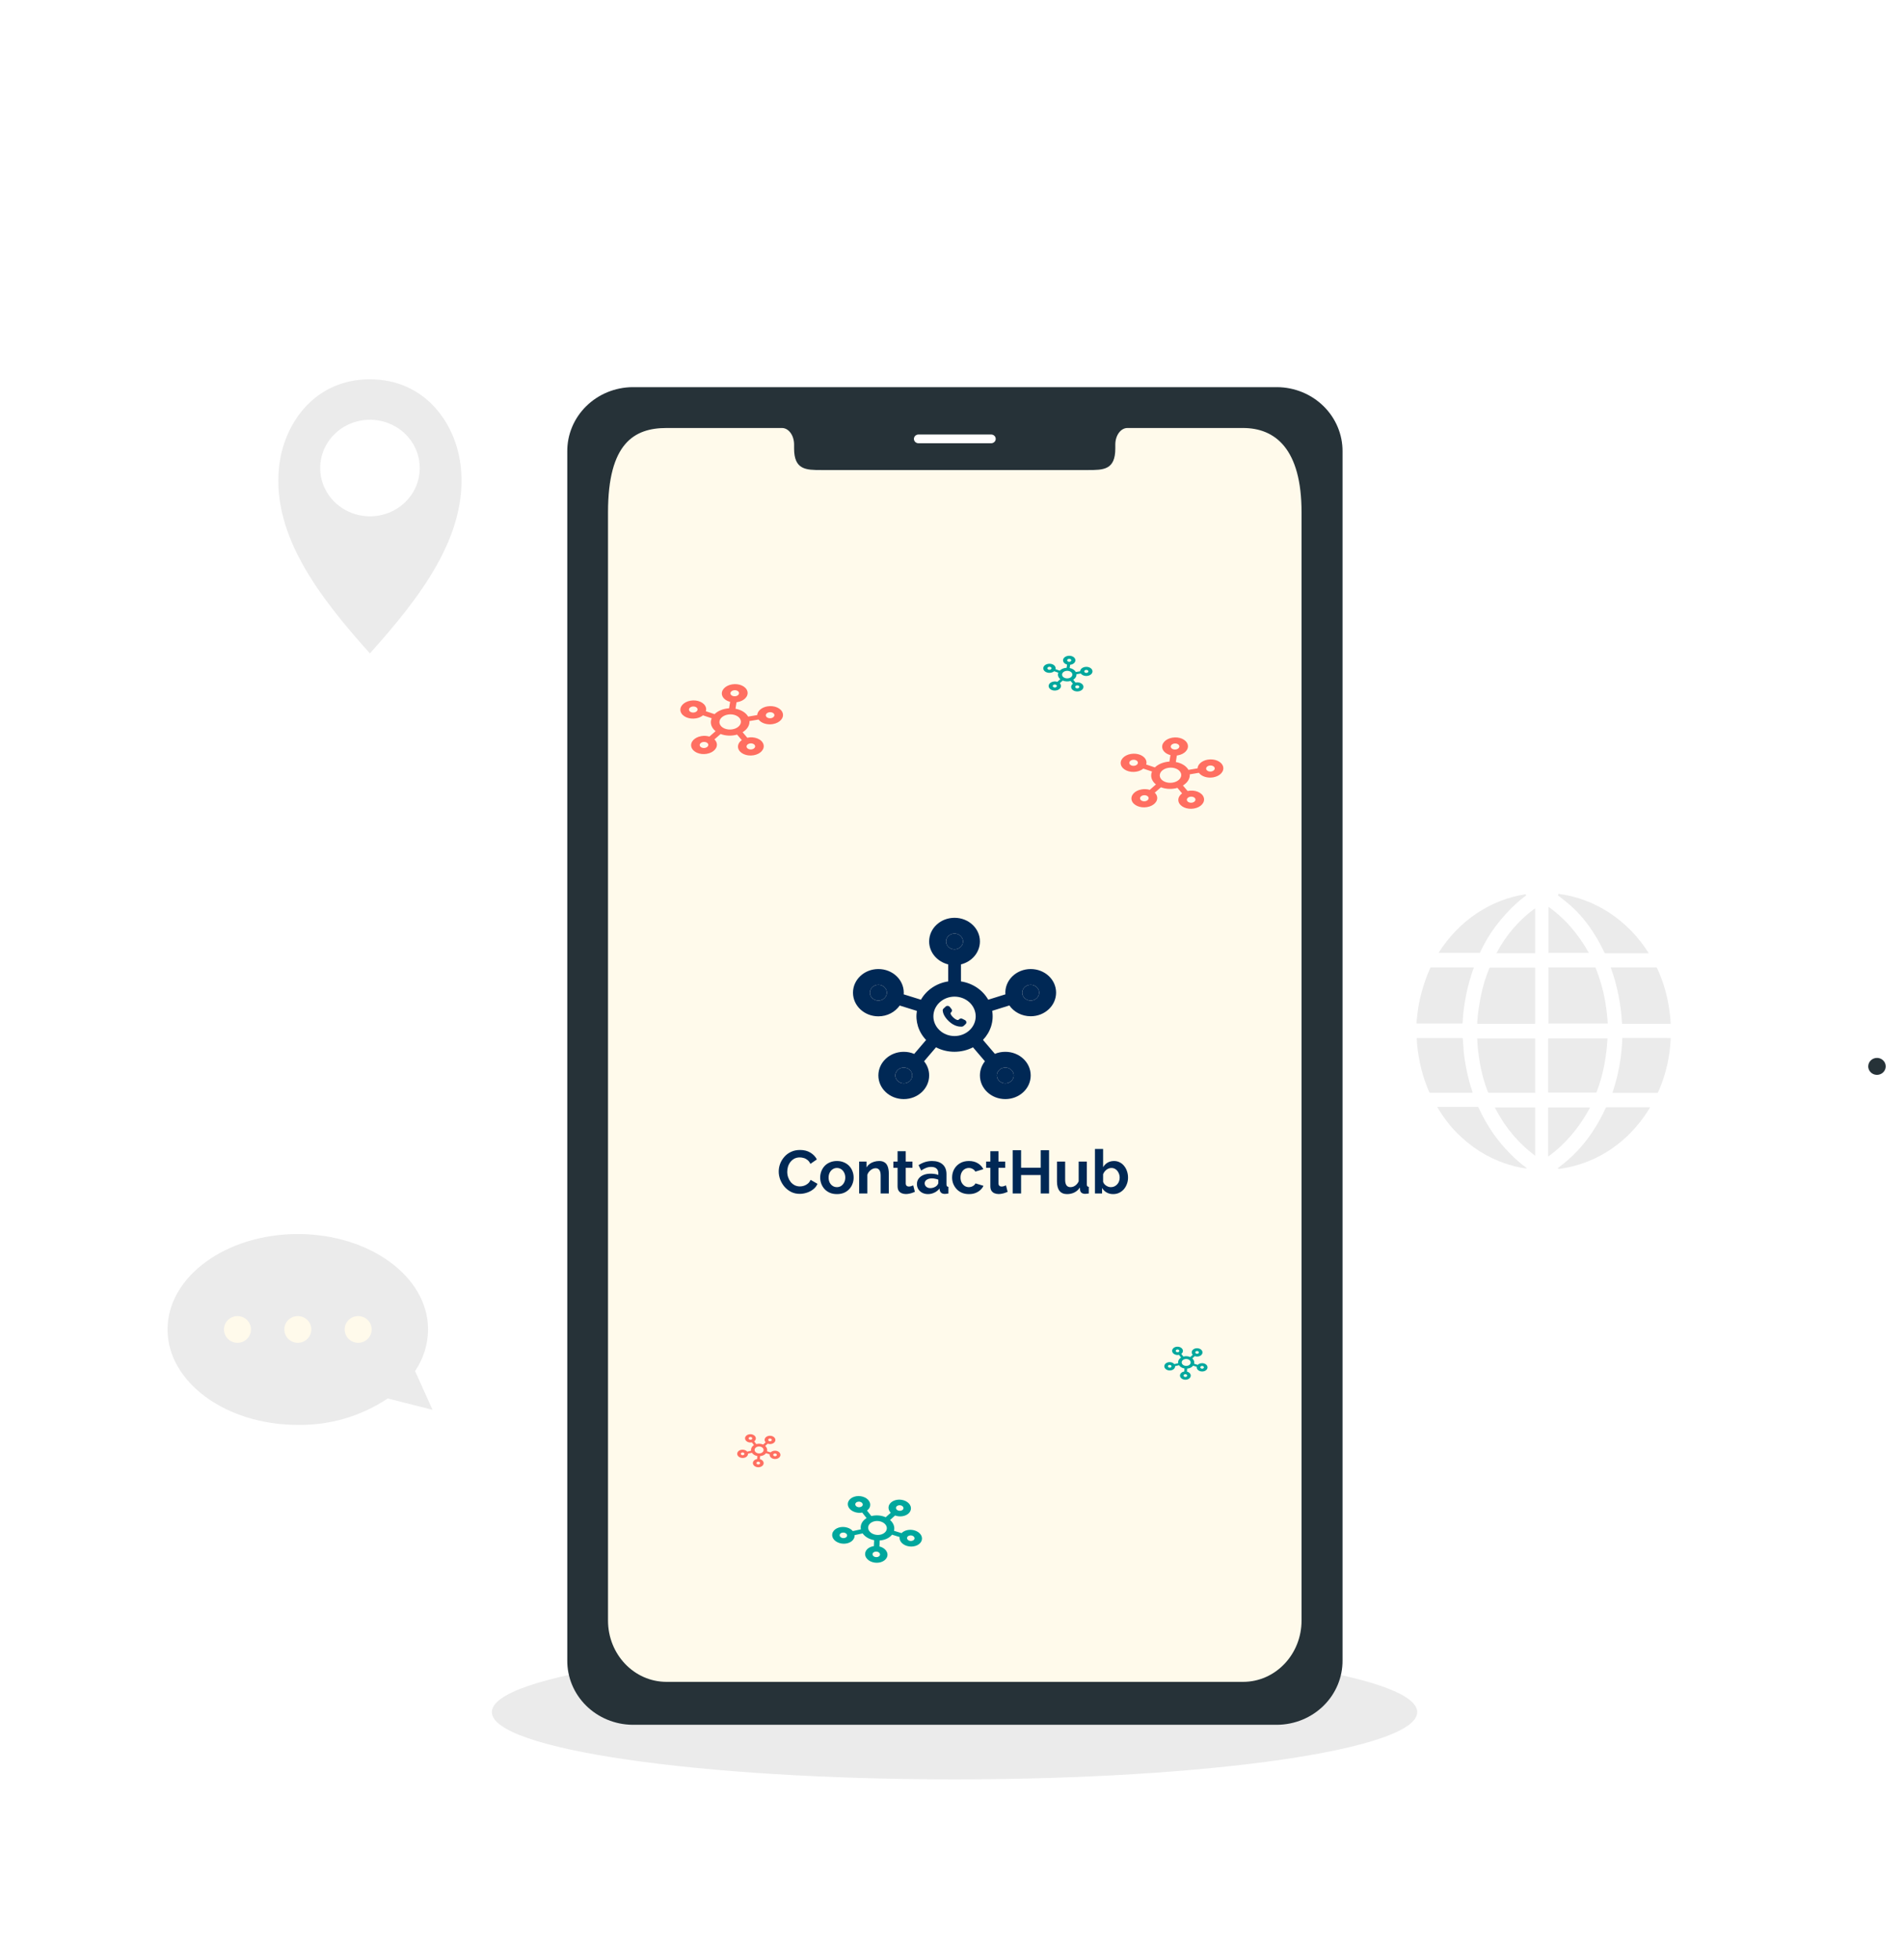 <svg width="375" height="386" viewBox="0 0 375 386" fill="none" xmlns="http://www.w3.org/2000/svg">
<path d="M290.284 190.489C289.001 194.02 288.248 197.75 288.052 201.538H279V201.265C279 201.015 279.054 200.772 279.075 200.529C279.185 199.228 279.386 197.938 279.674 196.669C280.14 194.585 280.813 192.563 281.682 190.636C281.697 190.588 281.727 190.548 281.766 190.521C281.806 190.494 281.853 190.483 281.899 190.489H290.284Z" fill="#EBEBEB"/>
<path d="M290.012 215.18H281.702C281.658 215.186 281.614 215.175 281.577 215.149C281.54 215.124 281.512 215.085 281.498 215.04C280.545 212.877 279.859 210.589 279.456 208.234C279.248 207.098 279.112 205.949 279.048 204.794C279.048 204.75 279.048 204.713 279.048 204.676V204.403H279.184H287.943C288.1 204.403 288.093 204.403 288.106 204.58C288.161 205.368 288.209 206.156 288.277 206.945C288.395 208.183 288.581 209.413 288.835 210.628C289.132 212.129 289.528 213.606 290.019 215.047C289.985 215.121 289.992 215.121 290.012 215.18Z" fill="#EBEBEB"/>
<path d="M324.968 218.067L324.9 218.207C324.195 219.371 323.407 220.474 322.545 221.507C321.504 222.778 320.348 223.933 319.094 224.954C315.704 227.707 311.722 229.482 307.524 230.111L307.184 230.169H306.986L306.796 230.037L307.014 229.867C309.549 228.001 311.767 225.673 313.568 222.988C314.587 221.47 315.484 219.861 316.249 218.178C316.263 218.132 316.291 218.094 316.328 218.068C316.366 218.043 316.41 218.032 316.453 218.038H324.954L324.968 218.067Z" fill="#EBEBEB"/>
<path d="M316.651 201.538H304.979V190.489H314.092C314.132 190.484 314.173 190.494 314.206 190.519C314.24 190.543 314.265 190.58 314.276 190.622C315.114 192.699 315.737 194.87 316.134 197.096C316.341 198.253 316.491 199.421 316.583 200.595C316.603 200.897 316.63 201.214 316.651 201.538Z" fill="#EBEBEB"/>
<path d="M316.583 204.484C316.583 204.742 316.583 205 316.549 205.22C316.501 205.839 316.46 206.458 316.379 207.069C316.27 207.916 316.147 208.756 315.991 209.596C315.645 211.441 315.139 213.246 314.48 214.988C314.47 215.039 314.443 215.083 314.404 215.113C314.364 215.144 314.316 215.157 314.269 215.15H304.91V204.484H316.583Z" fill="#EBEBEB"/>
<path d="M302.345 190.555V201.604H290.945C290.945 201.324 290.945 201.044 290.992 200.772C291.053 200.153 291.101 199.534 291.19 198.923C291.326 197.987 291.475 197.045 291.666 196.116C292.045 194.247 292.597 192.423 293.313 190.673C293.324 190.629 293.35 190.592 293.385 190.567C293.42 190.543 293.462 190.533 293.504 190.54H302.351L302.345 190.555Z" fill="#EBEBEB"/>
<path d="M302.358 204.631C302.358 208.069 302.358 211.533 302.358 215.025V215.179H293.245C293.201 215.186 293.156 215.175 293.12 215.147C293.083 215.12 293.057 215.079 293.048 215.032C292.349 213.24 291.827 211.374 291.489 209.463C291.319 208.476 291.19 207.489 291.074 206.517C290.999 205.869 290.985 205.213 290.945 204.565C290.945 204.565 290.945 204.528 290.945 204.491H302.215C302.331 204.469 302.358 204.506 302.358 204.631Z" fill="#EBEBEB"/>
<path d="M329.038 201.611H319.469C319.274 197.799 318.521 194.045 317.236 190.489H326.159C326.202 190.484 326.246 190.496 326.283 190.521C326.32 190.546 326.348 190.584 326.363 190.629C327.388 192.816 328.13 195.146 328.568 197.553C328.803 198.834 328.96 200.131 329.038 201.435V201.611Z" fill="#EBEBEB"/>
<path d="M329.045 204.396C329.045 204.646 329.045 204.889 329.011 205.133C328.824 208.239 328.132 211.286 326.969 214.134C326.839 214.458 326.697 214.775 326.56 215.091C326.551 215.124 326.532 215.152 326.506 215.17C326.48 215.189 326.449 215.198 326.418 215.194H317.57C317.672 214.863 317.781 214.546 317.883 214.222C318.772 211.365 319.307 208.392 319.475 205.383C319.475 205.088 319.509 204.794 319.523 204.492C319.523 204.418 319.523 204.374 319.625 204.381C319.655 204.385 319.684 204.385 319.714 204.381L329.045 204.396Z" fill="#EBEBEB"/>
<path d="M324.709 187.668V187.712H316.202C316.16 187.717 316.117 187.708 316.081 187.686C316.044 187.663 316.015 187.628 315.998 187.587C314.886 185.18 313.49 182.939 311.846 180.92C310.875 179.757 309.807 178.694 308.654 177.746C308.089 177.267 307.497 176.825 306.911 176.361L306.816 176.287L306.932 176.199C306.932 176.14 306.898 176.081 306.877 176C310.449 176.447 313.89 177.72 316.967 179.733C320.043 181.747 322.684 184.453 324.709 187.668Z" fill="#EBEBEB"/>
<path d="M300.725 230.037C300.645 230.063 300.563 230.078 300.48 230.081C299.562 229.953 298.653 229.761 297.757 229.506C294.146 228.516 290.792 226.647 287.95 224.041C286.867 223.07 285.869 221.992 284.969 220.822C284.297 219.936 283.677 219.006 283.111 218.037L283.077 217.956H291.006C291.048 217.954 291.09 217.966 291.126 217.991C291.162 218.016 291.189 218.053 291.203 218.096C292.015 219.87 292.971 221.561 294.062 223.149C295.075 224.591 296.2 225.937 297.424 227.171C298.429 228.197 299.508 229.136 300.65 229.978L300.725 230.037Z" fill="#EBEBEB"/>
<path d="M300.623 176.273C300.269 176.552 299.847 176.877 299.438 177.208C298.082 178.357 296.821 179.631 295.668 181.016C294.105 182.859 292.771 184.914 291.7 187.13C291.641 187.274 291.575 187.414 291.503 187.55C291.49 187.573 291.472 187.592 291.45 187.606C291.429 187.621 291.405 187.629 291.38 187.631C291.237 187.631 291.094 187.631 290.951 187.631H283.335C285.294 184.509 287.838 181.868 290.801 179.878C293.764 177.888 297.08 176.595 300.534 176.081C300.516 176.116 300.5 176.153 300.487 176.192L300.623 176.273Z" fill="#EBEBEB"/>
<path d="M313.173 218.067C312.097 220.106 310.802 222 309.314 223.709C307.999 225.241 306.521 226.599 304.91 227.753V218.067H313.173Z" fill="#EBEBEB"/>
<path d="M302.345 218.067V227.569C299.048 225.121 296.331 221.865 294.416 218.067H302.345Z" fill="#EBEBEB"/>
<path d="M312.928 187.631H304.979V178.571C306.607 179.718 308.101 181.073 309.43 182.607C310.753 184.146 311.925 185.83 312.928 187.631Z" fill="#EBEBEB"/>
<path d="M302.345 178.858V187.697H294.736C296.596 184.145 299.203 181.117 302.345 178.858Z" fill="#EBEBEB"/>
<path d="M90.761 92.023C89.869 83.338 83.7 74.691 72.851 74.691C62.001 74.691 55.864 83.338 54.949 92.023C53.58 105.44 62.909 117.584 72.851 128.662C82.809 117.584 92.138 105.44 90.761 92.023ZM72.851 101.673C70.912 101.67 69.017 101.109 67.407 100.062C65.796 99.016 64.542 97.529 63.802 95.791C63.062 94.053 62.87 92.141 63.25 90.297C63.63 88.453 64.566 86.76 65.938 85.431C67.31 84.102 69.057 83.198 70.959 82.832C72.861 82.467 74.832 82.656 76.623 83.376C78.414 84.097 79.945 85.316 81.022 86.879C82.099 88.443 82.673 90.281 82.673 92.162C82.673 93.412 82.419 94.65 81.925 95.805C81.431 96.96 80.708 98.009 79.795 98.893C78.883 99.776 77.8 100.476 76.608 100.953C75.417 101.43 74.14 101.675 72.851 101.673Z" fill="#EBEBEB"/>
<path d="M188 350.38C238.328 350.38 279.126 344.449 279.126 337.132C279.126 329.816 238.328 323.885 188 323.885C137.672 323.885 96.874 329.816 96.874 337.132C96.874 344.449 137.672 350.38 188 350.38Z" fill="#EBEBEB"/>
<path d="M264.416 88.927V326.942C264.444 330.277 263.105 333.487 260.695 335.867C258.285 338.246 255 339.601 251.561 339.634H124.567C121.13 339.599 117.847 338.243 115.44 335.863C113.033 333.484 111.698 330.275 111.727 326.942V88.927C111.695 85.593 113.03 82.383 115.438 80.003C117.845 77.623 121.129 76.267 124.567 76.235H251.521C253.227 76.245 254.915 76.582 256.487 77.225C258.06 77.869 259.486 78.807 260.683 79.986C261.881 81.165 262.828 82.561 263.468 84.096C264.109 85.63 264.431 87.271 264.416 88.927Z" fill="#263238"/>
<path d="M256.345 100.877V319.106C256.345 325.776 251.194 331.18 244.842 331.18H131.269C124.901 331.18 119.751 325.776 119.751 319.106V100.877C119.751 87.282 124.901 84.279 131.269 84.279H154.011C155.332 84.279 156.399 85.731 156.399 87.537V88.309C156.399 92.54 158.787 92.555 161.724 92.555H214.34C217.293 92.555 219.665 92.555 219.665 88.309V87.537C219.665 85.731 220.731 84.279 222.053 84.279H244.811C251.194 84.279 256.345 88.425 256.345 100.877Z" fill="#FFFAEB"/>
<path d="M195.22 87.282H180.892C180.655 87.282 180.429 87.191 180.261 87.029C180.094 86.867 180 86.647 180 86.418C180.002 86.189 180.097 85.972 180.264 85.811C180.431 85.651 180.657 85.561 180.892 85.561H195.22C195.455 85.561 195.68 85.651 195.847 85.811C196.014 85.972 196.109 86.189 196.111 86.418C196.111 86.647 196.017 86.867 195.85 87.029C195.683 87.191 195.456 87.282 195.22 87.282Z" fill="white"/>
<path d="M367.957 209.984C367.957 210.314 368.058 210.636 368.247 210.91C368.436 211.185 368.705 211.398 369.019 211.525C369.333 211.651 369.679 211.684 370.012 211.619C370.346 211.555 370.652 211.396 370.892 211.163C371.133 210.93 371.297 210.633 371.363 210.309C371.429 209.986 371.395 209.65 371.265 209.346C371.135 209.041 370.915 208.781 370.632 208.597C370.349 208.414 370.017 208.316 369.677 208.316C369.451 208.316 369.227 208.36 369.019 208.443C368.81 208.527 368.621 208.65 368.461 208.805C368.301 208.96 368.175 209.143 368.088 209.346C368.002 209.548 367.957 209.765 367.957 209.984Z" fill="#263238"/>
<path d="M81.749 269.982C83.399 267.56 84.29 264.708 84.311 261.786C84.311 251.404 72.82 243 58.656 243C44.492 243 33 251.404 33 261.786C33 272.168 44.492 280.584 58.656 280.584C64.953 280.685 71.131 278.869 76.355 275.381L85.186 277.604L81.749 269.982Z" fill="#EBEBEB"/>
<path d="M49.431 261.786C49.431 262.308 49.275 262.818 48.982 263.252C48.69 263.686 48.274 264.024 47.788 264.224C47.302 264.423 46.767 264.476 46.251 264.374C45.735 264.272 45.261 264.021 44.889 263.652C44.517 263.283 44.264 262.813 44.161 262.301C44.058 261.789 44.111 261.259 44.312 260.777C44.514 260.295 44.855 259.882 45.292 259.593C45.73 259.303 46.244 259.148 46.77 259.148C47.476 259.148 48.152 259.426 48.651 259.921C49.15 260.415 49.431 261.087 49.431 261.786Z" fill="#FFFAEB"/>
<path d="M61.316 261.786C61.316 262.308 61.16 262.818 60.868 263.252C60.575 263.686 60.16 264.024 59.674 264.224C59.188 264.423 58.653 264.476 58.137 264.374C57.621 264.272 57.147 264.021 56.775 263.652C56.403 263.283 56.149 262.813 56.046 262.301C55.944 261.789 55.996 261.259 56.198 260.777C56.399 260.295 56.74 259.882 57.178 259.593C57.615 259.303 58.13 259.148 58.656 259.148C59.361 259.148 60.038 259.426 60.537 259.921C61.036 260.415 61.316 261.087 61.316 261.786Z" fill="#FFFAEB"/>
<path d="M73.202 261.786C73.202 262.31 73.044 262.822 72.75 263.256C72.455 263.691 72.037 264.029 71.548 264.228C71.059 264.426 70.521 264.475 70.004 264.369C69.487 264.263 69.013 264.007 68.643 263.633C68.273 263.259 68.023 262.785 67.926 262.27C67.829 261.755 67.889 261.223 68.098 260.742C68.307 260.261 68.656 259.852 69.099 259.568C69.543 259.284 70.062 259.138 70.591 259.147C71.288 259.16 71.952 259.444 72.44 259.937C72.928 260.431 73.202 261.094 73.202 261.786Z" fill="#FFFAEB"/>
<path d="M186.333 185.385C186.333 184.531 187.083 183.833 188 183.833C188.917 183.833 189.667 184.531 189.667 185.385C189.667 186.239 188.917 186.937 188 186.937C187.083 186.937 186.333 186.239 186.333 185.385Z" fill="#002855"/>
<path fill-rule="evenodd" clip-rule="evenodd" d="M203 190.817C202.314 190.817 201.635 190.948 201.006 191.203C200.377 191.458 199.811 191.831 199.343 192.298C198.876 192.766 198.517 193.318 198.288 193.92C198.06 194.523 197.968 195.163 198.017 195.8L194.633 196.855C194.097 195.911 193.334 195.094 192.403 194.469C191.472 193.845 190.399 193.429 189.267 193.254V189.902C190.336 189.636 191.281 189.05 191.956 188.233C192.631 187.416 192.998 186.415 193 185.385C193 182.808 190.767 180.729 188 180.729C185.233 180.729 183 182.808 183 185.385C183 187.558 184.6 189.374 186.75 189.902V193.254C184.417 193.611 182.45 194.977 181.383 196.855L177.983 195.8C178 195.691 178 195.583 178 195.474C178 192.897 175.767 190.817 173 190.817C170.233 190.817 168 192.897 168 195.474C168 198.05 170.233 200.13 173 200.13C174.767 200.13 176.3 199.277 177.2 198.004L180.583 199.059C180.25 201.062 180.867 203.188 182.4 204.787L180.05 207.534C179.417 207.255 178.733 207.115 178 207.115C175.233 207.115 173 209.195 173 211.771C173 214.348 175.233 216.428 178 216.428C180.767 216.428 183 214.348 183 211.771C183 210.716 182.633 209.754 182 208.978L184.35 206.23C186.617 207.41 189.383 207.394 191.633 206.23L193.983 208.978C193.367 209.754 193 210.716 193 211.771C193 214.348 195.233 216.428 198 216.428C200.767 216.428 203 214.348 203 211.771C203 209.195 200.767 207.115 198 207.115C197.267 207.115 196.583 207.255 195.95 207.519L193.6 204.771C194.34 204.002 194.886 203.089 195.2 202.098C195.515 201.107 195.589 200.064 195.417 199.044L198.8 197.988C199.683 199.261 201.233 200.115 203 200.115C205.767 200.115 208 198.035 208 195.458C208 192.882 205.767 190.817 203 190.817ZM171.333 195.474C171.333 196.328 172.083 197.026 173 197.026C173.917 197.026 174.667 196.328 174.667 195.474C174.667 194.62 173.917 193.922 173 193.922C172.083 193.922 171.333 194.62 171.333 195.474ZM176.333 211.771C176.333 212.625 177.083 213.324 178 213.324C178.917 213.324 179.667 212.625 179.667 211.771C179.667 210.918 178.917 210.219 178 210.219C177.083 210.219 176.333 210.918 176.333 211.771ZM188 183.833C187.083 183.833 186.333 184.531 186.333 185.385C186.333 186.239 187.083 186.937 188 186.937C188.917 186.937 189.667 186.239 189.667 185.385C189.667 184.531 188.917 183.833 188 183.833ZM185.054 202.874C185.835 203.602 186.895 204.011 188 204.011C189.105 204.011 190.165 203.602 190.946 202.874C191.728 202.147 192.167 201.16 192.167 200.13C192.167 199.101 191.728 198.114 190.946 197.387C190.165 196.659 189.105 196.25 188 196.25C186.895 196.25 185.835 196.659 185.054 197.387C184.272 198.114 183.833 199.101 183.833 200.13C183.833 201.16 184.272 202.147 185.054 202.874ZM199.667 211.771C199.667 210.918 198.917 210.219 198 210.219C197.083 210.219 196.333 210.918 196.333 211.771C196.333 212.625 197.083 213.324 198 213.324C198.917 213.324 199.667 212.625 199.667 211.771ZM201.333 195.474C201.333 196.328 202.083 197.026 203 197.026C203.917 197.026 204.667 196.328 204.667 195.474C204.667 194.62 203.917 193.922 203 193.922C202.083 193.922 201.333 194.62 201.333 195.474Z" fill="#002855"/>
<path d="M173 197.026C172.083 197.026 171.333 196.328 171.333 195.474C171.333 194.62 172.083 193.922 173 193.922C173.917 193.922 174.667 194.62 174.667 195.474C174.667 196.328 173.917 197.026 173 197.026Z" fill="#002855"/>
<path d="M178 213.324C177.083 213.324 176.333 212.625 176.333 211.771C176.333 210.918 177.083 210.219 178 210.219C178.917 210.219 179.667 210.918 179.667 211.771C179.667 212.625 178.917 213.324 178 213.324Z" fill="#002855"/>
<path d="M198 210.219C198.917 210.219 199.667 210.918 199.667 211.771C199.667 212.625 198.917 213.324 198 213.324C197.083 213.324 196.333 212.625 196.333 211.771C196.333 210.918 197.083 210.219 198 210.219Z" fill="#002855"/>
<path d="M203 197.026C202.083 197.026 201.333 196.328 201.333 195.474C201.333 194.62 202.083 193.922 203 193.922C203.917 193.922 204.667 194.62 204.667 195.474C204.667 196.328 203.917 197.026 203 197.026Z" fill="#002855"/>
<path d="M188.921 200.695L188.803 200.805C188.803 200.805 188.523 201.064 187.757 200.356C186.992 199.647 187.273 199.388 187.273 199.388L187.347 199.319C187.53 199.149 187.547 198.877 187.388 198.679L187.061 198.273C186.864 198.027 186.482 197.994 186.255 198.204L185.849 198.58C185.737 198.684 185.662 198.819 185.671 198.969C185.694 199.351 185.88 200.174 186.917 201.134C188.016 202.153 189.048 202.193 189.47 202.156C189.603 202.145 189.719 202.082 189.813 201.995L190.18 201.654C190.429 201.424 190.359 201.03 190.041 200.869L189.546 200.619C189.338 200.513 189.084 200.544 188.921 200.695Z" fill="#002855"/>
<path d="M153.372 230.694C153.372 230.174 153.464 229.666 153.648 229.17C153.84 228.666 154.116 228.21 154.476 227.802C154.836 227.386 155.276 227.058 155.796 226.818C156.316 226.57 156.908 226.446 157.572 226.446C158.356 226.446 159.032 226.618 159.6 226.962C160.176 227.306 160.604 227.754 160.884 228.306L159.612 229.182C159.468 228.862 159.28 228.61 159.048 228.426C158.816 228.234 158.568 228.102 158.304 228.03C158.04 227.95 157.78 227.91 157.524 227.91C157.108 227.91 156.744 227.994 156.432 228.162C156.128 228.33 155.872 228.55 155.664 228.822C155.456 229.094 155.3 229.398 155.196 229.734C155.1 230.07 155.052 230.406 155.052 230.742C155.052 231.118 155.112 231.482 155.232 231.834C155.352 232.178 155.52 232.486 155.736 232.758C155.96 233.022 156.224 233.234 156.528 233.394C156.84 233.546 157.18 233.622 157.548 233.622C157.812 233.622 158.08 233.578 158.352 233.49C158.624 233.402 158.876 233.262 159.108 233.07C159.34 232.878 159.52 232.63 159.648 232.326L161.004 233.106C160.836 233.53 160.56 233.89 160.176 234.186C159.8 234.482 159.376 234.706 158.904 234.858C158.432 235.01 157.964 235.086 157.5 235.086C156.892 235.086 156.336 234.962 155.832 234.714C155.328 234.458 154.892 234.122 154.524 233.706C154.164 233.282 153.88 232.81 153.672 232.29C153.472 231.762 153.372 231.23 153.372 230.694ZM164.839 235.134C164.327 235.134 163.867 235.05 163.459 234.882C163.051 234.706 162.703 234.466 162.415 234.162C162.135 233.858 161.919 233.51 161.767 233.118C161.615 232.726 161.539 232.314 161.539 231.882C161.539 231.442 161.615 231.026 161.767 230.634C161.919 230.242 162.135 229.894 162.415 229.59C162.703 229.286 163.051 229.05 163.459 228.882C163.867 228.706 164.327 228.618 164.839 228.618C165.351 228.618 165.807 228.706 166.207 228.882C166.615 229.05 166.963 229.286 167.251 229.59C167.539 229.894 167.755 230.242 167.899 230.634C168.051 231.026 168.127 231.442 168.127 231.882C168.127 232.314 168.051 232.726 167.899 233.118C167.755 233.51 167.539 233.858 167.251 234.162C166.971 234.466 166.627 234.706 166.219 234.882C165.811 235.05 165.351 235.134 164.839 235.134ZM163.195 231.882C163.195 232.25 163.267 232.578 163.411 232.866C163.555 233.146 163.751 233.366 163.999 233.526C164.247 233.686 164.527 233.766 164.839 233.766C165.143 233.766 165.419 233.686 165.667 233.526C165.915 233.358 166.111 233.134 166.255 232.854C166.407 232.566 166.483 232.238 166.483 231.87C166.483 231.51 166.407 231.186 166.255 230.898C166.111 230.61 165.915 230.386 165.667 230.226C165.419 230.066 165.143 229.986 164.839 229.986C164.527 229.986 164.247 230.07 163.999 230.238C163.751 230.398 163.555 230.622 163.411 230.91C163.267 231.19 163.195 231.514 163.195 231.882ZM175.056 235.014H173.448V231.486C173.448 230.982 173.36 230.614 173.184 230.382C173.008 230.15 172.764 230.034 172.452 230.034C172.236 230.034 172.016 230.09 171.792 230.202C171.576 230.314 171.38 230.47 171.204 230.67C171.028 230.862 170.9 231.086 170.82 231.342V235.014H169.212V228.726H170.664V229.89C170.824 229.618 171.028 229.39 171.276 229.206C171.524 229.014 171.808 228.87 172.128 228.774C172.456 228.67 172.8 228.618 173.16 228.618C173.552 228.618 173.872 228.69 174.12 228.834C174.376 228.97 174.568 229.158 174.696 229.398C174.832 229.63 174.924 229.894 174.972 230.19C175.028 230.486 175.056 230.786 175.056 231.09V235.014ZM180.188 234.69C180.052 234.746 179.888 234.81 179.696 234.882C179.504 234.954 179.296 235.01 179.072 235.05C178.856 235.098 178.636 235.122 178.412 235.122C178.116 235.122 177.844 235.07 177.596 234.966C177.348 234.862 177.148 234.698 176.996 234.474C176.852 234.242 176.78 233.942 176.78 233.574V229.962H175.952V228.726H176.78V226.686H178.388V228.726H179.708V229.962H178.388V233.034C178.396 233.25 178.456 233.406 178.568 233.502C178.68 233.598 178.82 233.646 178.988 233.646C179.156 233.646 179.32 233.618 179.48 233.562C179.64 233.506 179.768 233.458 179.864 233.418L180.188 234.69ZM180.593 233.154C180.593 232.746 180.705 232.39 180.929 232.086C181.161 231.774 181.481 231.534 181.889 231.366C182.297 231.198 182.765 231.114 183.293 231.114C183.557 231.114 183.825 231.134 184.097 231.174C184.369 231.214 184.605 231.278 184.805 231.366V231.03C184.805 230.63 184.685 230.322 184.445 230.106C184.213 229.89 183.865 229.782 183.401 229.782C183.057 229.782 182.729 229.842 182.417 229.962C182.105 230.082 181.777 230.258 181.433 230.49L180.917 229.434C181.333 229.162 181.757 228.958 182.189 228.822C182.629 228.686 183.089 228.618 183.569 228.618C184.465 228.618 185.161 228.842 185.657 229.29C186.161 229.738 186.413 230.378 186.413 231.21V233.214C186.413 233.382 186.441 233.502 186.497 233.574C186.561 233.646 186.661 233.69 186.797 233.706V235.014C186.653 235.038 186.521 235.058 186.401 235.074C186.289 235.09 186.193 235.098 186.113 235.098C185.793 235.098 185.549 235.026 185.381 234.882C185.221 234.738 185.121 234.562 185.081 234.354L185.045 234.03C184.773 234.382 184.433 234.654 184.025 234.846C183.617 235.038 183.201 235.134 182.777 235.134C182.361 235.134 181.985 235.05 181.649 234.882C181.321 234.706 181.061 234.47 180.869 234.174C180.685 233.87 180.593 233.53 180.593 233.154ZM184.505 233.478C184.593 233.382 184.665 233.286 184.721 233.19C184.777 233.094 184.805 233.006 184.805 232.926V232.29C184.613 232.21 184.405 232.15 184.181 232.11C183.957 232.062 183.745 232.038 183.545 232.038C183.129 232.038 182.785 232.13 182.513 232.314C182.249 232.49 182.117 232.726 182.117 233.022C182.117 233.182 182.161 233.334 182.249 233.478C182.337 233.622 182.465 233.738 182.633 233.826C182.801 233.914 183.001 233.958 183.233 233.958C183.473 233.958 183.709 233.914 183.941 233.826C184.173 233.73 184.361 233.614 184.505 233.478ZM190.844 235.134C190.332 235.134 189.872 235.05 189.464 234.882C189.056 234.706 188.708 234.466 188.42 234.162C188.132 233.85 187.908 233.498 187.748 233.106C187.596 232.714 187.52 232.302 187.52 231.87C187.52 231.278 187.652 230.738 187.916 230.25C188.188 229.754 188.572 229.358 189.068 229.062C189.564 228.766 190.152 228.618 190.832 228.618C191.512 228.618 192.096 228.766 192.584 229.062C193.072 229.358 193.436 229.746 193.676 230.226L192.104 230.706C191.968 230.474 191.788 230.298 191.564 230.178C191.34 230.05 191.092 229.986 190.82 229.986C190.516 229.986 190.236 230.066 189.98 230.226C189.732 230.378 189.536 230.598 189.392 230.886C189.248 231.166 189.176 231.494 189.176 231.87C189.176 232.238 189.248 232.566 189.392 232.854C189.544 233.134 189.744 233.358 189.992 233.526C190.24 233.686 190.516 233.766 190.82 233.766C191.012 233.766 191.192 233.734 191.36 233.67C191.536 233.606 191.692 233.518 191.828 233.406C191.964 233.294 192.064 233.166 192.128 233.022L193.7 233.502C193.556 233.814 193.344 234.094 193.064 234.342C192.792 234.59 192.468 234.786 192.092 234.93C191.724 235.066 191.308 235.134 190.844 235.134ZM198.457 234.69C198.321 234.746 198.157 234.81 197.965 234.882C197.773 234.954 197.565 235.01 197.341 235.05C197.125 235.098 196.905 235.122 196.681 235.122C196.385 235.122 196.113 235.07 195.865 234.966C195.617 234.862 195.417 234.698 195.265 234.474C195.121 234.242 195.049 233.942 195.049 233.574V229.962H194.221V228.726H195.049V226.686H196.657V228.726H197.977V229.962H196.657V233.034C196.665 233.25 196.725 233.406 196.837 233.502C196.949 233.598 197.089 233.646 197.257 233.646C197.425 233.646 197.589 233.618 197.749 233.562C197.909 233.506 198.037 233.458 198.133 233.418L198.457 234.69ZM206.615 226.494V235.014H204.971V231.378H201.107V235.014H199.451V226.494H201.107V229.938H204.971V226.494H206.615ZM208.176 232.662V228.726H209.784V232.314C209.784 232.794 209.872 233.158 210.048 233.406C210.224 233.646 210.484 233.766 210.828 233.766C211.036 233.766 211.24 233.726 211.44 233.646C211.648 233.558 211.836 233.43 212.004 233.262C212.18 233.094 212.328 232.882 212.448 232.626V228.726H214.056V233.214C214.056 233.382 214.084 233.502 214.14 233.574C214.204 233.646 214.304 233.69 214.44 233.706V235.014C214.28 235.038 214.144 235.054 214.032 235.062C213.928 235.078 213.832 235.086 213.744 235.086C213.456 235.086 213.22 235.022 213.036 234.894C212.86 234.758 212.756 234.574 212.724 234.342L212.688 233.838C212.408 234.262 212.048 234.586 211.608 234.81C211.168 235.026 210.684 235.134 210.156 235.134C209.508 235.134 209.016 234.926 208.68 234.51C208.344 234.086 208.176 233.47 208.176 232.662ZM219.23 235.134C218.75 235.134 218.322 235.026 217.946 234.81C217.57 234.594 217.274 234.298 217.058 233.922V235.014H215.654V226.254H217.262V229.83C217.486 229.454 217.778 229.158 218.138 228.942C218.506 228.726 218.934 228.618 219.422 228.618C219.83 228.618 220.202 228.706 220.538 228.882C220.874 229.05 221.162 229.286 221.402 229.59C221.65 229.894 221.838 230.242 221.966 230.634C222.102 231.026 222.17 231.446 222.17 231.894C222.17 232.342 222.094 232.762 221.942 233.154C221.798 233.546 221.594 233.894 221.33 234.198C221.066 234.494 220.754 234.726 220.394 234.894C220.042 235.054 219.654 235.134 219.23 235.134ZM218.786 233.766C219.042 233.766 219.274 233.718 219.482 233.622C219.698 233.518 219.882 233.382 220.034 233.214C220.194 233.046 220.314 232.85 220.394 232.626C220.482 232.394 220.526 232.154 220.526 231.906C220.526 231.562 220.454 231.246 220.31 230.958C220.174 230.662 219.982 230.426 219.734 230.25C219.494 230.074 219.21 229.986 218.882 229.986C218.65 229.986 218.426 230.042 218.21 230.154C218.002 230.258 217.814 230.402 217.646 230.586C217.486 230.77 217.358 230.978 217.262 231.21V232.71C217.31 232.87 217.386 233.014 217.49 233.142C217.602 233.27 217.73 233.382 217.874 233.478C218.018 233.566 218.166 233.638 218.318 233.694C218.478 233.742 218.634 233.766 218.786 233.766Z" fill="#002855"/>
<g filter="url(#filter0_f_43_393)">
<path d="M237.089 157.053C237.016 156.813 236.874 156.588 236.672 156.391C236.47 156.195 236.211 156.03 235.912 155.909C235.613 155.788 235.281 155.712 234.935 155.686C234.589 155.661 234.238 155.686 233.903 155.76L232.983 154.674C233.43 154.402 233.785 154.062 234.02 153.681C234.255 153.3 234.363 152.888 234.336 152.478L236.125 152.177C236.38 152.526 236.793 152.804 237.3 152.966C237.807 153.129 238.38 153.167 238.93 153.075C240.304 152.844 241.178 151.878 240.885 150.913C240.593 149.947 239.247 149.354 237.872 149.585C236.713 149.78 235.913 150.501 235.859 151.299L234.07 151.599C233.633 150.817 232.696 150.253 231.582 150.049L231.785 148.768C231.845 148.764 231.903 148.754 231.961 148.744C233.336 148.513 234.209 147.547 233.917 146.582C233.624 145.616 232.278 145.023 230.904 145.254C229.529 145.485 228.655 146.451 228.948 147.417C229.135 148.033 229.752 148.492 230.526 148.692L230.321 149.967C229.218 150.031 228.148 150.437 227.457 151.115L225.743 150.541C225.825 150.295 225.828 150.044 225.75 149.788C225.458 148.822 224.112 148.229 222.737 148.46C221.362 148.691 220.489 149.657 220.781 150.623C221.074 151.589 222.42 152.182 223.794 151.951C224.357 151.856 224.832 151.642 225.179 151.351L226.893 151.925C226.504 152.822 226.805 153.786 227.664 154.467L226.446 155.534C225.967 155.388 225.415 155.346 224.852 155.441C223.477 155.672 222.604 156.638 222.896 157.604C223.189 158.569 224.534 159.162 225.909 158.931C227.284 158.7 228.157 157.734 227.865 156.769C227.787 156.513 227.64 156.287 227.433 156.089L228.65 155.023C229.139 155.212 229.684 155.321 230.245 155.342C230.807 155.363 231.372 155.295 231.898 155.143L232.819 156.23C232.233 156.652 231.941 157.27 232.128 157.886C232.421 158.852 233.767 159.445 235.141 159.214C236.516 158.983 237.381 158.018 237.089 157.053ZM230.604 147.138C230.507 146.818 230.801 146.494 231.256 146.418C231.711 146.341 232.163 146.54 232.26 146.86C232.357 147.18 232.064 147.504 231.608 147.581C231.153 147.658 230.701 147.458 230.604 147.138ZM222.438 150.345C222.341 150.025 222.634 149.7 223.089 149.624C223.545 149.547 223.997 149.746 224.094 150.066C224.191 150.386 223.897 150.711 223.442 150.787C222.986 150.864 222.535 150.665 222.438 150.345ZM238.225 150.748C238.68 150.672 239.132 150.871 239.229 151.191C239.326 151.511 239.033 151.835 238.577 151.912C238.122 151.988 237.67 151.789 237.573 151.469C237.476 151.149 237.769 150.825 238.225 150.748ZM228.464 153C228.347 152.614 228.453 152.208 228.758 151.87C229.064 151.532 229.544 151.29 230.093 151.198C230.642 151.106 231.215 151.17 231.686 151.378C232.157 151.585 232.487 151.919 232.604 152.304C232.721 152.69 232.615 153.096 232.309 153.434C232.004 153.772 231.524 154.014 230.974 154.106C230.425 154.199 229.852 154.134 229.382 153.926C228.911 153.719 228.58 153.386 228.464 153ZM226.208 157.047C226.305 157.367 226.012 157.691 225.557 157.768C225.101 157.844 224.649 157.645 224.552 157.325C224.455 157.005 224.749 156.681 225.204 156.604C225.66 156.528 226.112 156.727 226.208 157.047ZM233.776 157.609C233.679 157.289 233.973 156.965 234.428 156.888C234.883 156.812 235.335 157.011 235.432 157.331C235.529 157.651 235.236 157.975 234.78 158.052C234.325 158.128 233.873 157.929 233.776 157.609Z" fill="#FF6F61"/>
</g>
<g filter="url(#filter1_f_43_393)">
<path d="M150.365 146.561C150.292 146.322 150.15 146.097 149.948 145.9C149.745 145.703 149.487 145.539 149.188 145.418C148.889 145.297 148.556 145.221 148.211 145.195C147.865 145.169 147.514 145.195 147.179 145.269L146.259 144.182C146.706 143.911 147.061 143.571 147.296 143.19C147.53 142.809 147.639 142.397 147.612 141.987L149.401 141.686C149.656 142.035 150.069 142.313 150.576 142.475C151.083 142.637 151.656 142.676 152.206 142.584C153.58 142.353 154.454 141.387 154.161 140.421C153.869 139.456 152.523 138.863 151.148 139.094C149.989 139.289 149.189 140.01 149.135 140.808L147.346 141.108C146.909 140.326 145.972 139.762 144.858 139.558L145.061 138.277C145.121 138.273 145.179 138.263 145.237 138.253C146.612 138.022 147.485 137.056 147.193 136.091C146.9 135.125 145.554 134.532 144.179 134.763C142.805 134.994 141.931 135.96 142.224 136.926C142.411 137.542 143.028 138.001 143.802 138.201L143.597 139.476C142.494 139.539 141.424 139.945 140.733 140.624L139.019 140.05C139.101 139.804 139.104 139.553 139.026 139.297C138.733 138.331 137.388 137.738 136.013 137.969C134.638 138.2 133.765 139.166 134.057 140.132C134.35 141.097 135.696 141.69 137.07 141.459C137.633 141.365 138.108 141.151 138.455 140.86L140.169 141.434C139.78 142.331 140.081 143.295 140.94 143.976L139.722 145.042C139.243 144.897 138.691 144.855 138.128 144.95C136.753 145.181 135.879 146.147 136.172 147.112C136.465 148.078 137.81 148.671 139.185 148.44C140.56 148.209 141.433 147.243 141.141 146.277C141.063 146.021 140.916 145.795 140.709 145.598L141.926 144.532C142.415 144.721 142.96 144.83 143.521 144.85C144.083 144.871 144.647 144.804 145.174 144.652L146.095 145.738C145.509 146.161 145.217 146.778 145.404 147.395C145.697 148.361 147.042 148.954 148.417 148.723C149.792 148.492 150.657 147.527 150.365 146.561ZM143.88 136.647C143.783 136.327 144.076 136.003 144.532 135.926C144.987 135.85 145.439 136.049 145.536 136.369C145.633 136.689 145.34 137.013 144.884 137.09C144.429 137.166 143.977 136.967 143.88 136.647ZM135.714 139.853C135.617 139.534 135.91 139.209 136.365 139.133C136.821 139.056 137.273 139.255 137.37 139.575C137.467 139.895 137.173 140.219 136.718 140.296C136.262 140.373 135.81 140.173 135.714 139.853ZM151.501 140.257C151.956 140.181 152.408 140.38 152.505 140.7C152.602 141.02 152.309 141.344 151.853 141.421C151.398 141.497 150.946 141.298 150.849 140.978C150.752 140.658 151.045 140.334 151.501 140.257ZM141.74 142.509C141.623 142.123 141.729 141.717 142.034 141.379C142.34 141.041 142.82 140.799 143.369 140.707C143.918 140.614 144.491 140.679 144.962 140.887C145.433 141.094 145.763 141.427 145.88 141.813C145.997 142.199 145.891 142.605 145.585 142.943C145.28 143.281 144.799 143.523 144.25 143.615C143.701 143.707 143.128 143.643 142.657 143.435C142.187 143.228 141.856 142.894 141.74 142.509ZM139.484 146.556C139.581 146.876 139.288 147.2 138.833 147.277C138.377 147.353 137.925 147.154 137.828 146.834C137.731 146.514 138.025 146.19 138.48 146.113C138.936 146.037 139.388 146.236 139.484 146.556ZM147.052 147.118C146.955 146.798 147.248 146.474 147.704 146.397C148.159 146.321 148.611 146.52 148.708 146.84C148.805 147.16 148.512 147.484 148.056 147.561C147.601 147.637 147.149 147.438 147.052 147.118Z" fill="#FF6F61"/>
</g>
<g filter="url(#filter2_f_43_393)">
<path d="M213.361 135.059C213.325 134.939 213.255 134.826 213.157 134.727C213.059 134.628 212.934 134.546 212.79 134.484C212.646 134.422 212.486 134.383 212.32 134.369C212.154 134.355 211.986 134.367 211.826 134.403L211.378 133.857C211.591 133.723 211.759 133.555 211.869 133.366C211.979 133.177 212.028 132.971 212.013 132.766L212.869 132.623C212.993 132.798 213.193 132.938 213.437 133.02C213.681 133.103 213.955 133.124 214.218 133.081C214.876 132.97 215.289 132.491 215.142 132.008C214.996 131.526 214.347 131.225 213.69 131.335C213.135 131.429 212.757 131.786 212.736 132.184L211.88 132.327C211.666 131.935 211.213 131.651 210.677 131.545L210.767 130.907C210.796 130.905 210.823 130.9 210.851 130.895C211.509 130.785 211.921 130.306 211.775 129.823C211.629 129.34 210.98 129.04 210.322 129.15C209.665 129.261 209.252 129.74 209.399 130.223C209.492 130.531 209.791 130.762 210.163 130.864L210.073 131.5C209.544 131.528 209.034 131.726 208.707 132.063L207.882 131.77C207.92 131.648 207.919 131.523 207.881 131.395C207.734 130.912 207.086 130.611 206.428 130.722C205.771 130.832 205.358 131.311 205.504 131.794C205.651 132.277 206.299 132.577 206.957 132.467C207.226 132.422 207.452 132.316 207.617 132.173L208.442 132.465C208.261 132.911 208.411 133.393 208.827 133.736L208.25 134.264C208.02 134.189 207.755 134.167 207.486 134.212C206.828 134.322 206.415 134.801 206.562 135.284C206.708 135.767 207.357 136.068 208.014 135.957C208.672 135.847 209.084 135.368 208.938 134.885C208.899 134.757 208.828 134.644 208.727 134.544L209.303 134.017C209.539 134.113 209.801 134.169 210.07 134.181C210.34 134.194 210.61 134.162 210.861 134.088L211.309 134.633C211.031 134.842 210.895 135.149 210.989 135.457C211.135 135.94 211.784 136.241 212.441 136.13C213.099 136.02 213.507 135.541 213.361 135.059ZM210.191 130.089C210.142 129.929 210.281 129.769 210.499 129.732C210.716 129.695 210.934 129.796 210.983 129.956C211.031 130.116 210.893 130.277 210.675 130.314C210.457 130.35 210.239 130.249 210.191 130.089ZM206.296 131.661C206.248 131.501 206.387 131.34 206.604 131.303C206.822 131.267 207.04 131.368 207.089 131.528C207.137 131.688 206.998 131.849 206.781 131.885C206.563 131.922 206.345 131.821 206.296 131.661ZM213.866 131.917C214.084 131.881 214.302 131.981 214.35 132.141C214.399 132.301 214.26 132.462 214.042 132.499C213.824 132.535 213.607 132.435 213.558 132.275C213.51 132.115 213.648 131.954 213.866 131.917ZM209.201 133.007C209.143 132.814 209.191 132.611 209.336 132.444C209.48 132.276 209.709 132.157 209.971 132.113C210.234 132.069 210.509 132.103 210.736 132.208C210.963 132.314 211.123 132.481 211.182 132.674C211.24 132.867 211.192 133.069 211.048 133.237C210.903 133.404 210.675 133.523 210.412 133.567C210.149 133.612 209.874 133.577 209.647 133.472C209.42 133.367 209.26 133.199 209.201 133.007ZM208.146 135.018C208.194 135.178 208.056 135.339 207.838 135.375C207.62 135.412 207.402 135.311 207.354 135.151C207.305 134.991 207.444 134.83 207.662 134.794C207.88 134.757 208.097 134.858 208.146 135.018ZM211.777 135.325C211.728 135.165 211.867 135.004 212.085 134.967C212.303 134.931 212.52 135.032 212.569 135.192C212.617 135.352 212.479 135.513 212.261 135.549C212.043 135.586 211.825 135.485 211.777 135.325Z" fill="#00A79D"/>
</g>
<g filter="url(#filter3_f_43_393)">
<path d="M174.656 306.711C174.762 306.502 174.808 306.278 174.792 306.051C174.776 305.825 174.697 305.602 174.561 305.396C174.425 305.19 174.235 305.005 174.002 304.854C173.769 304.702 173.499 304.586 173.208 304.514L173.26 303.341C173.762 303.307 174.243 303.186 174.665 302.988C175.086 302.79 175.436 302.521 175.688 302.2L177.179 302.658C177.133 303.019 177.248 303.387 177.507 303.704C177.767 304.021 178.155 304.269 178.613 304.41C179.76 304.762 181.029 304.367 181.455 303.525C181.881 302.684 181.3 301.72 180.154 301.368C179.187 301.072 178.133 301.31 177.567 301.892L176.076 301.435C176.277 300.676 175.972 299.891 175.301 299.31L176.294 298.42C176.34 298.44 176.388 298.455 176.437 298.47C177.583 298.822 178.852 298.426 179.278 297.585C179.704 296.743 179.123 295.78 177.977 295.428C176.831 295.076 175.562 295.471 175.136 296.313C174.863 296.85 175.007 297.433 175.434 297.881L174.444 298.766C173.604 298.391 172.564 298.288 171.616 298.536L170.756 297.446C170.978 297.292 171.145 297.103 171.258 296.88C171.685 296.038 171.104 295.075 169.957 294.723C168.811 294.371 167.542 294.767 167.116 295.608C166.69 296.45 167.271 297.413 168.417 297.765C168.886 297.909 169.371 297.929 169.814 297.843L170.674 298.933C169.8 299.461 169.38 300.305 169.552 301.148L167.968 301.488C167.717 301.194 167.346 300.951 166.876 300.807C165.73 300.455 164.461 300.851 164.035 301.692C163.608 302.534 164.19 303.497 165.336 303.849C166.482 304.201 167.751 303.806 168.177 302.964C168.29 302.741 168.333 302.514 168.314 302.285L169.898 301.946C170.126 302.276 170.448 302.567 170.84 302.798C171.232 303.028 171.685 303.193 172.165 303.28L172.114 304.454C171.411 304.549 170.793 304.904 170.521 305.441C170.095 306.283 170.676 307.246 171.822 307.598C172.968 307.95 174.23 307.552 174.656 306.711ZM176.516 296.737C176.658 296.458 177.084 296.325 177.464 296.442C177.843 296.558 178.039 296.882 177.897 297.161C177.756 297.44 177.33 297.572 176.95 297.456C176.57 297.339 176.375 297.016 176.516 296.737ZM168.497 296.032C168.638 295.753 169.064 295.621 169.444 295.737C169.824 295.854 170.019 296.177 169.878 296.456C169.736 296.735 169.31 296.868 168.93 296.751C168.551 296.635 168.355 296.311 168.497 296.032ZM179.641 302.382C180.02 302.499 180.215 302.823 180.074 303.101C179.933 303.38 179.507 303.513 179.127 303.396C178.747 303.28 178.552 302.956 178.693 302.677C178.835 302.399 179.261 302.266 179.641 302.382ZM171.099 300.346C171.269 300.01 171.614 299.743 172.058 299.605C172.502 299.467 173.009 299.468 173.467 299.608C173.924 299.749 174.296 300.017 174.499 300.354C174.702 300.691 174.721 301.07 174.551 301.406C174.381 301.742 174.035 302.008 173.591 302.147C173.147 302.285 172.641 302.284 172.183 302.143C171.725 302.003 171.354 301.734 171.15 301.397C170.947 301.06 170.928 300.682 171.099 300.346ZM166.796 302.54C166.655 302.819 166.229 302.952 165.849 302.835C165.469 302.719 165.274 302.395 165.416 302.116C165.557 301.837 165.983 301.705 166.363 301.821C166.742 301.938 166.938 302.261 166.796 302.54ZM171.895 305.863C172.036 305.584 172.462 305.451 172.842 305.568C173.222 305.684 173.417 306.008 173.276 306.287C173.134 306.565 172.708 306.698 172.328 306.582C171.949 306.465 171.753 306.142 171.895 305.863Z" fill="#00A79D"/>
</g>
<g filter="url(#filter4_f_43_393)">
<path d="M150.334 288.406C150.386 288.301 150.411 288.19 150.405 288.077C150.399 287.965 150.364 287.855 150.3 287.753C150.237 287.651 150.147 287.561 150.036 287.486C149.926 287.412 149.797 287.357 149.657 287.322L149.694 286.739C149.936 286.719 150.168 286.656 150.373 286.555C150.577 286.455 150.749 286.319 150.873 286.158L151.586 286.377C151.56 286.557 151.612 286.739 151.734 286.895C151.856 287.051 152.04 287.172 152.26 287.24C152.808 287.408 153.422 287.204 153.635 286.783C153.848 286.362 153.578 285.887 153.03 285.719C152.568 285.577 152.058 285.701 151.78 285.994L151.067 285.775C151.171 285.397 151.032 285.008 150.714 284.724L151.201 284.275C151.222 284.285 151.246 284.292 151.269 284.299C151.817 284.467 152.431 284.264 152.644 283.843C152.858 283.422 152.587 282.946 152.039 282.778C151.491 282.61 150.876 282.814 150.663 283.235C150.527 283.503 150.591 283.792 150.792 284.012L150.307 284.458C149.907 284.276 149.407 284.231 148.949 284.36L148.545 283.823C148.653 283.745 148.736 283.65 148.792 283.539C149.005 283.118 148.735 282.643 148.187 282.474C147.639 282.306 147.024 282.51 146.811 282.931C146.598 283.351 146.868 283.827 147.416 283.995C147.641 284.064 147.874 284.071 148.088 284.026L148.491 284.562C148.066 284.83 147.856 285.252 147.93 285.67L147.165 285.848C147.047 285.704 146.871 285.585 146.646 285.516C146.098 285.348 145.483 285.552 145.27 285.973C145.057 286.393 145.328 286.869 145.876 287.037C146.424 287.205 147.038 287.002 147.252 286.581C147.308 286.469 147.331 286.356 147.324 286.243L148.089 286.065C148.196 286.227 148.348 286.37 148.535 286.483C148.721 286.595 148.937 286.675 149.168 286.715L149.132 287.299C148.793 287.35 148.492 287.53 148.356 287.799C148.142 288.219 148.413 288.695 148.961 288.863C149.509 289.031 150.12 288.827 150.334 288.406ZM151.324 283.437C151.394 283.298 151.601 283.229 151.782 283.285C151.964 283.341 152.055 283.501 151.984 283.64C151.913 283.779 151.707 283.848 151.525 283.792C151.344 283.736 151.253 283.577 151.324 283.437ZM147.471 283.133C147.542 282.994 147.748 282.926 147.93 282.981C148.112 283.037 148.202 283.197 148.132 283.336C148.061 283.476 147.855 283.544 147.673 283.488C147.492 283.433 147.401 283.273 147.471 283.133ZM152.773 286.226C152.955 286.281 153.046 286.441 152.975 286.58C152.904 286.72 152.698 286.788 152.516 286.733C152.335 286.677 152.244 286.517 152.314 286.378C152.385 286.238 152.591 286.17 152.773 286.226ZM148.682 285.263C148.767 285.095 148.936 284.96 149.151 284.889C149.366 284.817 149.61 284.815 149.829 284.882C150.048 284.95 150.224 285.081 150.318 285.247C150.413 285.413 150.418 285.601 150.333 285.769C150.248 285.938 150.08 286.072 149.865 286.143C149.65 286.215 149.406 286.217 149.187 286.15C148.968 286.083 148.792 285.951 148.697 285.785C148.602 285.619 148.597 285.431 148.682 285.263ZM146.591 286.378C146.521 286.518 146.314 286.586 146.133 286.53C145.951 286.474 145.86 286.315 145.931 286.175C146.001 286.036 146.208 285.967 146.389 286.023C146.571 286.079 146.662 286.239 146.591 286.378ZM149.013 288C149.083 287.861 149.29 287.792 149.471 287.848C149.653 287.904 149.744 288.064 149.673 288.203C149.603 288.342 149.396 288.411 149.215 288.355C149.033 288.299 148.942 288.14 149.013 288Z" fill="#FF6F61"/>
</g>
<g filter="url(#filter5_f_43_393)">
<path d="M234.451 271.172C234.504 271.068 234.528 270.956 234.523 270.843C234.517 270.731 234.481 270.621 234.418 270.519C234.354 270.417 234.264 270.327 234.154 270.253C234.043 270.179 233.914 270.123 233.775 270.088L233.811 269.505C234.053 269.485 234.286 269.422 234.49 269.322C234.695 269.221 234.866 269.085 234.991 268.924L235.704 269.143C235.678 269.323 235.73 269.505 235.852 269.661C235.973 269.817 236.158 269.938 236.377 270.006C236.925 270.174 237.54 269.97 237.753 269.549C237.966 269.128 237.696 268.653 237.147 268.485C236.685 268.343 236.176 268.468 235.898 268.76L235.184 268.541C235.288 268.163 235.149 267.775 234.832 267.49L235.318 267.041C235.34 267.051 235.363 267.058 235.386 267.065C235.934 267.234 236.549 267.03 236.762 266.609C236.975 266.188 236.705 265.713 236.157 265.544C235.608 265.376 234.994 265.58 234.781 266.001C234.645 266.269 234.708 266.558 234.91 266.778L234.424 267.224C234.024 267.043 233.524 266.997 233.066 267.126L232.663 266.589C232.771 266.511 232.853 266.417 232.91 266.305C233.123 265.884 232.852 265.409 232.304 265.24C231.756 265.072 231.142 265.276 230.928 265.697C230.715 266.118 230.986 266.593 231.534 266.761C231.758 266.83 231.991 266.837 232.205 266.792L232.609 267.329C232.183 267.596 231.973 268.018 232.048 268.436L231.282 268.614C231.165 268.47 230.988 268.351 230.764 268.282C230.215 268.114 229.601 268.318 229.388 268.739C229.175 269.16 229.445 269.635 229.993 269.803C230.541 269.972 231.156 269.768 231.369 269.347C231.426 269.235 231.449 269.122 231.441 269.009L232.207 268.831C232.313 268.994 232.466 269.136 232.652 269.249C232.839 269.361 233.055 269.441 233.285 269.481L233.249 270.065C232.91 270.116 232.609 270.296 232.473 270.565C232.26 270.985 232.53 271.461 233.079 271.629C233.627 271.798 234.238 271.593 234.451 271.172ZM235.441 266.203C235.512 266.064 235.718 265.996 235.9 266.051C236.081 266.107 236.172 266.267 236.102 266.406C236.031 266.546 235.825 266.614 235.643 266.558C235.461 266.503 235.371 266.343 235.441 266.203ZM231.589 265.9C231.659 265.76 231.866 265.692 232.047 265.747C232.229 265.803 232.32 265.963 232.249 266.102C232.179 266.242 231.972 266.31 231.791 266.254C231.609 266.199 231.518 266.039 231.589 265.9ZM236.891 268.992C237.072 269.047 237.163 269.207 237.092 269.347C237.022 269.486 236.815 269.554 236.634 269.499C236.452 269.443 236.361 269.283 236.432 269.144C236.503 269.004 236.709 268.936 236.891 268.992ZM232.8 268.029C232.885 267.861 233.054 267.726 233.269 267.655C233.484 267.583 233.727 267.581 233.946 267.648C234.165 267.716 234.341 267.847 234.436 268.013C234.531 268.18 234.536 268.367 234.451 268.536C234.366 268.704 234.197 268.838 233.982 268.909C233.767 268.981 233.523 268.983 233.304 268.916C233.085 268.849 232.909 268.717 232.815 268.551C232.72 268.385 232.715 268.197 232.8 268.029ZM230.709 269.144C230.638 269.284 230.432 269.352 230.25 269.296C230.068 269.241 229.978 269.081 230.048 268.941C230.119 268.802 230.325 268.734 230.507 268.789C230.688 268.845 230.779 269.005 230.709 269.144ZM233.13 270.766C233.201 270.627 233.407 270.558 233.589 270.614C233.77 270.67 233.861 270.83 233.791 270.969C233.72 271.109 233.514 271.177 233.332 271.121C233.15 271.065 233.06 270.906 233.13 270.766Z" fill="#00A79D"/>
</g>
<defs>
<filter id="filter0_f_43_393" x="216.725" y="141.204" width="28.217" height="22.06" filterUnits="userSpaceOnUse" color-interpolation-filters="sRGB">
<feFlood flood-opacity="0" result="BackgroundImageFix"/>
<feBlend mode="normal" in="SourceGraphic" in2="BackgroundImageFix" result="shape"/>
<feGaussianBlur stdDeviation="2" result="effect1_foregroundBlur_43_393"/>
</filter>
<filter id="filter1_f_43_393" x="130.001" y="130.713" width="28.217" height="22.06" filterUnits="userSpaceOnUse" color-interpolation-filters="sRGB">
<feFlood flood-opacity="0" result="BackgroundImageFix"/>
<feBlend mode="normal" in="SourceGraphic" in2="BackgroundImageFix" result="shape"/>
<feGaussianBlur stdDeviation="2" result="effect1_foregroundBlur_43_393"/>
</filter>
<filter id="filter2_f_43_393" x="201.475" y="125.127" width="17.697" height="15.025" filterUnits="userSpaceOnUse" color-interpolation-filters="sRGB">
<feFlood flood-opacity="0" result="BackgroundImageFix"/>
<feBlend mode="normal" in="SourceGraphic" in2="BackgroundImageFix" result="shape"/>
<feGaussianBlur stdDeviation="2" result="effect1_foregroundBlur_43_393"/>
</filter>
<filter id="filter3_f_43_393" x="159.895" y="290.595" width="25.7" height="21.131" filterUnits="userSpaceOnUse" color-interpolation-filters="sRGB">
<feFlood flood-opacity="0" result="BackgroundImageFix"/>
<feBlend mode="normal" in="SourceGraphic" in2="BackgroundImageFix" result="shape"/>
<feGaussianBlur stdDeviation="2" result="effect1_foregroundBlur_43_393"/>
</filter>
<filter id="filter4_f_43_393" x="141.198" y="278.415" width="16.511" height="14.507" filterUnits="userSpaceOnUse" color-interpolation-filters="sRGB">
<feFlood flood-opacity="0" result="BackgroundImageFix"/>
<feBlend mode="normal" in="SourceGraphic" in2="BackgroundImageFix" result="shape"/>
<feGaussianBlur stdDeviation="2" result="effect1_foregroundBlur_43_393"/>
</filter>
<filter id="filter5_f_43_393" x="225.315" y="261.181" width="16.511" height="14.507" filterUnits="userSpaceOnUse" color-interpolation-filters="sRGB">
<feFlood flood-opacity="0" result="BackgroundImageFix"/>
<feBlend mode="normal" in="SourceGraphic" in2="BackgroundImageFix" result="shape"/>
<feGaussianBlur stdDeviation="2" result="effect1_foregroundBlur_43_393"/>
</filter>
</defs>
</svg>
